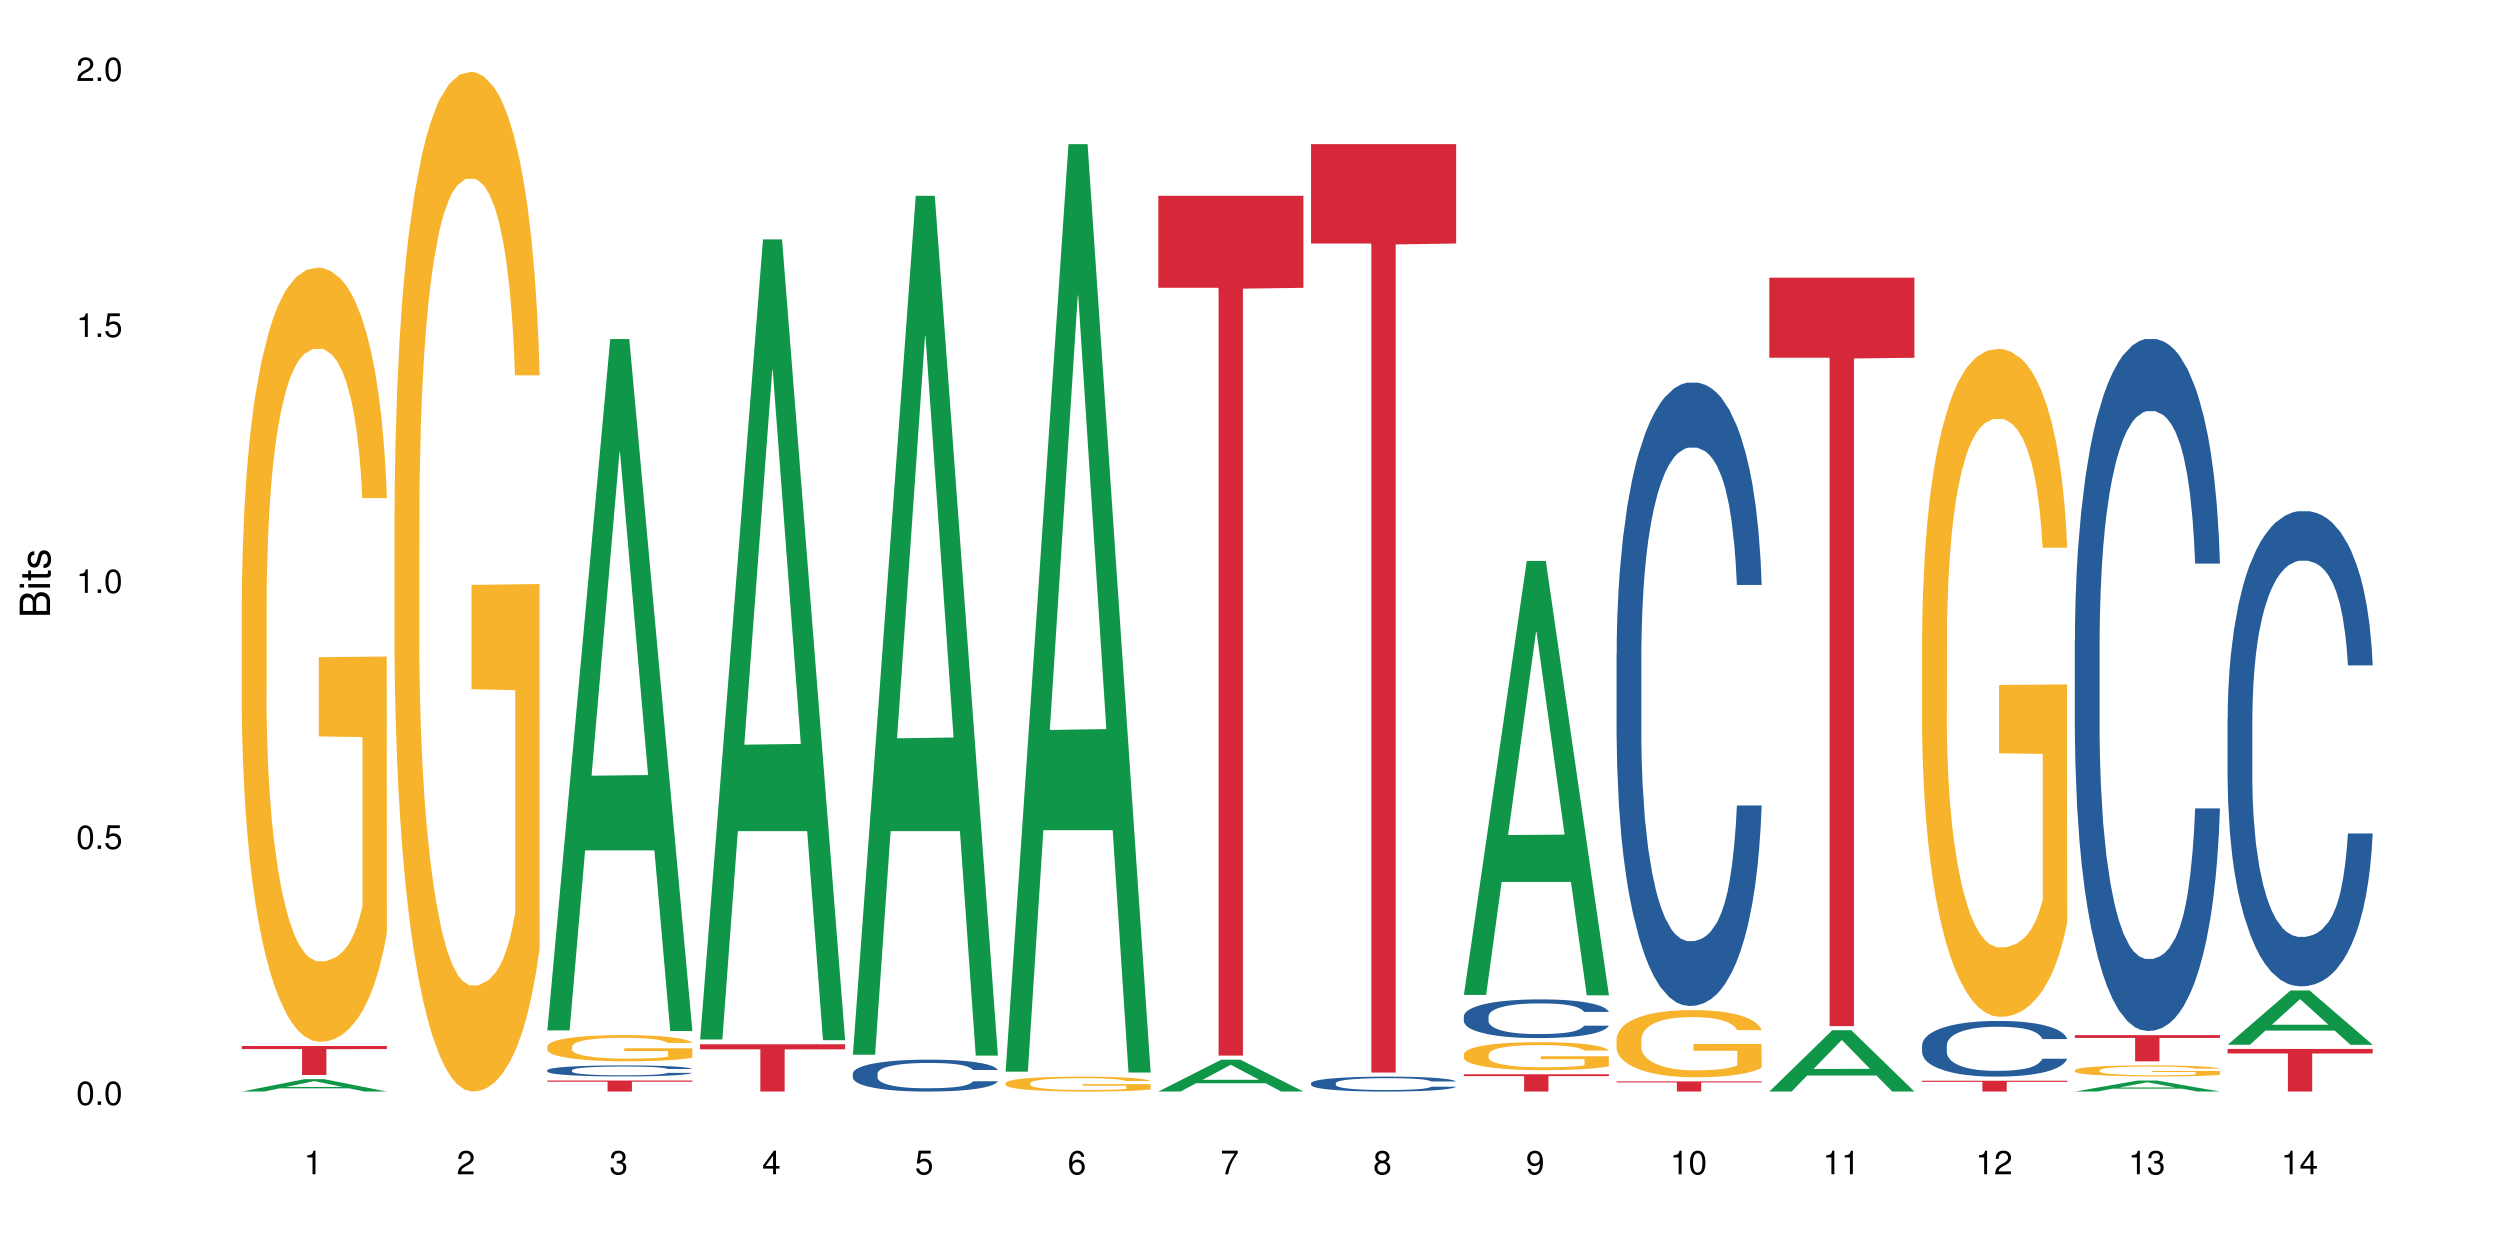 <?xml version="1.0" encoding="UTF-8"?>
<svg xmlns="http://www.w3.org/2000/svg" xmlns:xlink="http://www.w3.org/1999/xlink" width="720pt" height="360pt" viewBox="0 0 720 360" version="1.1">
<defs>
<g>
<symbol overflow="visible" id="glyph0-0">
<path style="stroke:none;" d=""/>
</symbol>
<symbol overflow="visible" id="glyph0-1">
<path style="stroke:none;" d="M 2.641 -6.797 C 2 -6.797 1.422 -6.531 1.078 -6.047 C 0.641 -5.453 0.406 -4.547 0.406 -3.297 C 0.406 -1 1.188 0.219 2.641 0.219 C 4.078 0.219 4.859 -1 4.859 -3.234 C 4.859 -4.562 4.656 -5.438 4.203 -6.047 C 3.844 -6.531 3.281 -6.797 2.641 -6.797 Z M 2.641 -6.047 C 3.547 -6.047 4 -5.125 4 -3.312 C 4 -1.375 3.562 -0.484 2.625 -0.484 C 1.734 -0.484 1.281 -1.422 1.281 -3.281 C 1.281 -5.141 1.734 -6.047 2.641 -6.047 Z M 2.641 -6.047 "/>
</symbol>
<symbol overflow="visible" id="glyph0-2">
<path style="stroke:none;" d="M 1.828 -1 L 0.828 -1 L 0.828 0 L 1.828 0 Z M 1.828 -1 "/>
</symbol>
<symbol overflow="visible" id="glyph0-3">
<path style="stroke:none;" d="M 4.562 -6.797 L 1.062 -6.797 L 0.547 -3.094 L 1.328 -3.094 C 1.719 -3.562 2.047 -3.734 2.578 -3.734 C 3.484 -3.734 4.062 -3.109 4.062 -2.094 C 4.062 -1.125 3.484 -0.531 2.578 -0.531 C 1.828 -0.531 1.375 -0.906 1.188 -1.672 L 0.328 -1.672 C 0.453 -1.109 0.547 -0.844 0.75 -0.594 C 1.125 -0.078 1.828 0.219 2.594 0.219 C 3.969 0.219 4.922 -0.781 4.922 -2.219 C 4.922 -3.562 4.031 -4.484 2.719 -4.484 C 2.25 -4.484 1.859 -4.359 1.469 -4.062 L 1.734 -5.969 L 4.562 -5.969 Z M 4.562 -6.797 "/>
</symbol>
<symbol overflow="visible" id="glyph0-4">
<path style="stroke:none;" d="M 2.484 -4.844 L 2.484 0 L 3.328 0 L 3.328 -6.797 L 2.766 -6.797 C 2.469 -5.75 2.281 -5.609 0.984 -5.453 L 0.984 -4.844 Z M 2.484 -4.844 "/>
</symbol>
<symbol overflow="visible" id="glyph0-5">
<path style="stroke:none;" d="M 4.859 -0.828 L 1.281 -0.828 C 1.359 -1.391 1.672 -1.75 2.5 -2.234 L 3.469 -2.75 C 4.406 -3.266 4.906 -3.969 4.906 -4.812 C 4.906 -5.375 4.672 -5.906 4.266 -6.266 C 3.859 -6.625 3.375 -6.797 2.719 -6.797 C 1.859 -6.797 1.219 -6.5 0.844 -5.922 C 0.609 -5.562 0.5 -5.125 0.484 -4.438 L 1.328 -4.438 C 1.359 -4.906 1.406 -5.188 1.531 -5.406 C 1.75 -5.812 2.188 -6.062 2.703 -6.062 C 3.469 -6.062 4.031 -5.516 4.031 -4.781 C 4.031 -4.25 3.719 -3.797 3.125 -3.438 L 2.234 -2.938 C 0.812 -2.141 0.406 -1.5 0.328 0 L 4.859 0 Z M 4.859 -0.828 "/>
</symbol>
<symbol overflow="visible" id="glyph0-6">
<path style="stroke:none;" d="M 2.125 -3.125 L 2.578 -3.125 C 3.516 -3.125 3.984 -2.703 3.984 -1.891 C 3.984 -1.031 3.469 -0.531 2.578 -0.531 C 1.656 -0.531 1.203 -0.984 1.156 -1.969 L 0.312 -1.969 C 0.344 -1.422 0.438 -1.078 0.609 -0.766 C 0.953 -0.109 1.625 0.219 2.547 0.219 C 3.953 0.219 4.859 -0.609 4.859 -1.906 C 4.859 -2.766 4.516 -3.25 3.703 -3.516 C 4.344 -3.766 4.656 -4.25 4.656 -4.938 C 4.656 -6.109 3.875 -6.797 2.578 -6.797 C 1.203 -6.797 0.484 -6.047 0.453 -4.609 L 1.297 -4.609 C 1.312 -5.016 1.344 -5.25 1.453 -5.453 C 1.641 -5.828 2.062 -6.062 2.594 -6.062 C 3.344 -6.062 3.797 -5.625 3.797 -4.906 C 3.797 -4.422 3.609 -4.141 3.25 -3.984 C 3.016 -3.891 2.719 -3.844 2.125 -3.844 Z M 2.125 -3.125 "/>
</symbol>
<symbol overflow="visible" id="glyph0-7">
<path style="stroke:none;" d="M 3.141 -1.625 L 3.141 0 L 3.984 0 L 3.984 -1.625 L 4.984 -1.625 L 4.984 -2.391 L 3.984 -2.391 L 3.984 -6.797 L 3.359 -6.797 L 0.266 -2.516 L 0.266 -1.625 Z M 3.141 -2.391 L 1 -2.391 L 3.141 -5.359 Z M 3.141 -2.391 "/>
</symbol>
<symbol overflow="visible" id="glyph0-8">
<path style="stroke:none;" d="M 4.781 -5.031 C 4.609 -6.141 3.891 -6.797 2.844 -6.797 C 2.094 -6.797 1.422 -6.438 1.031 -5.828 C 0.609 -5.172 0.406 -4.344 0.406 -3.094 C 0.406 -1.953 0.578 -1.234 0.984 -0.625 C 1.359 -0.078 1.953 0.219 2.703 0.219 C 3.984 0.219 4.922 -0.734 4.922 -2.078 C 4.922 -3.344 4.062 -4.234 2.844 -4.234 C 2.172 -4.234 1.641 -3.969 1.281 -3.469 C 1.281 -5.125 1.828 -6.047 2.797 -6.047 C 3.391 -6.047 3.797 -5.672 3.938 -5.031 Z M 2.734 -3.484 C 3.547 -3.484 4.062 -2.922 4.062 -2 C 4.062 -1.156 3.484 -0.531 2.703 -0.531 C 1.922 -0.531 1.328 -1.188 1.328 -2.047 C 1.328 -2.891 1.906 -3.484 2.734 -3.484 Z M 2.734 -3.484 "/>
</symbol>
<symbol overflow="visible" id="glyph0-9">
<path style="stroke:none;" d="M 4.984 -6.797 L 0.438 -6.797 L 0.438 -5.969 L 4.109 -5.969 C 2.5 -3.656 1.828 -2.234 1.328 0 L 2.219 0 C 2.594 -2.172 3.453 -4.047 4.984 -6.094 Z M 4.984 -6.797 "/>
</symbol>
<symbol overflow="visible" id="glyph0-10">
<path style="stroke:none;" d="M 3.75 -3.578 C 4.453 -4 4.688 -4.344 4.688 -4.984 C 4.688 -6.047 3.844 -6.797 2.641 -6.797 C 1.438 -6.797 0.594 -6.047 0.594 -4.984 C 0.594 -4.359 0.828 -4.016 1.516 -3.578 C 0.734 -3.203 0.359 -2.641 0.359 -1.891 C 0.359 -0.641 1.297 0.219 2.641 0.219 C 3.984 0.219 4.922 -0.641 4.922 -1.875 C 4.922 -2.641 4.531 -3.203 3.75 -3.578 Z M 2.641 -6.047 C 3.359 -6.047 3.812 -5.625 3.812 -4.969 C 3.812 -4.344 3.344 -3.922 2.641 -3.922 C 1.922 -3.922 1.453 -4.344 1.453 -4.984 C 1.453 -5.625 1.922 -6.047 2.641 -6.047 Z M 2.641 -3.203 C 3.484 -3.203 4.062 -2.672 4.062 -1.875 C 4.062 -1.062 3.484 -0.531 2.625 -0.531 C 1.797 -0.531 1.219 -1.078 1.219 -1.875 C 1.219 -2.672 1.797 -3.203 2.641 -3.203 Z M 2.641 -3.203 "/>
</symbol>
<symbol overflow="visible" id="glyph0-11">
<path style="stroke:none;" d="M 0.516 -1.547 C 0.672 -0.438 1.406 0.219 2.438 0.219 C 3.188 0.219 3.859 -0.141 4.266 -0.75 C 4.688 -1.406 4.891 -2.25 4.891 -3.484 C 4.891 -4.625 4.703 -5.359 4.312 -5.953 C 3.938 -6.5 3.344 -6.797 2.594 -6.797 C 1.297 -6.797 0.359 -5.844 0.359 -4.516 C 0.359 -3.25 1.234 -2.344 2.453 -2.344 C 3.094 -2.344 3.562 -2.578 4.016 -3.109 C 4 -1.453 3.469 -0.531 2.5 -0.531 C 1.906 -0.531 1.484 -0.906 1.359 -1.547 Z M 2.578 -6.062 C 3.375 -6.062 3.969 -5.406 3.969 -4.531 C 3.969 -3.688 3.375 -3.094 2.547 -3.094 C 1.734 -3.094 1.234 -3.672 1.234 -4.578 C 1.234 -5.438 1.797 -6.062 2.578 -6.062 Z M 2.578 -6.062 "/>
</symbol>
<symbol overflow="visible" id="glyph1-0">
<path style="stroke:none;" d=""/>
</symbol>
<symbol overflow="visible" id="glyph1-1">
<path style="stroke:none;" d="M 0 -0.953 L 0 -4.891 C 0 -5.719 -0.234 -6.344 -0.734 -6.797 C -1.188 -7.234 -1.812 -7.469 -2.5 -7.469 C -3.547 -7.469 -4.188 -7 -4.625 -5.875 C -4.984 -6.672 -5.641 -7.094 -6.531 -7.094 C -7.156 -7.094 -7.734 -6.859 -8.141 -6.391 C -8.562 -5.938 -8.75 -5.344 -8.75 -4.5 L -8.75 -0.953 Z M -4.984 -2.062 L -7.766 -2.062 L -7.766 -4.219 C -7.766 -4.844 -7.688 -5.203 -7.453 -5.5 C -7.219 -5.812 -6.859 -5.969 -6.375 -5.969 C -5.906 -5.969 -5.531 -5.812 -5.297 -5.5 C -5.062 -5.203 -4.984 -4.844 -4.984 -4.219 Z M -0.984 -2.062 L -4 -2.062 L -4 -4.781 C -4 -5.328 -3.859 -5.688 -3.578 -5.953 C -3.297 -6.219 -2.922 -6.359 -2.484 -6.359 C -2.062 -6.359 -1.688 -6.219 -1.406 -5.953 C -1.109 -5.688 -0.984 -5.328 -0.984 -4.781 Z M -0.984 -2.062 "/>
</symbol>
<symbol overflow="visible" id="glyph1-2">
<path style="stroke:none;" d="M -6.281 -1.797 L -6.281 -0.797 L 0 -0.797 L 0 -1.797 Z M -8.75 -1.797 L -8.75 -0.797 L -7.484 -0.797 L -7.484 -1.797 Z M -8.75 -1.797 "/>
</symbol>
<symbol overflow="visible" id="glyph1-3">
<path style="stroke:none;" d="M -6.281 -3.047 L -6.281 -2.016 L -8.016 -2.016 L -8.016 -1.016 L -6.281 -1.016 L -6.281 -0.172 L -5.469 -0.172 L -5.469 -1.016 L -0.719 -1.016 C -0.078 -1.016 0.281 -1.453 0.281 -2.234 C 0.281 -2.469 0.25 -2.719 0.188 -3.047 L -0.641 -3.047 C -0.609 -2.922 -0.594 -2.766 -0.594 -2.562 C -0.594 -2.141 -0.719 -2.016 -1.156 -2.016 L -5.469 -2.016 L -5.469 -3.047 Z M -6.281 -3.047 "/>
</symbol>
<symbol overflow="visible" id="glyph1-4">
<path style="stroke:none;" d="M -4.531 -5.25 C -5.766 -5.25 -6.469 -4.422 -6.469 -2.969 C -6.469 -1.516 -5.719 -0.562 -4.547 -0.562 C -3.562 -0.562 -3.094 -1.062 -2.734 -2.562 L -2.516 -3.484 C -2.344 -4.188 -2.094 -4.469 -1.625 -4.469 C -1.047 -4.469 -0.641 -3.875 -0.641 -3 C -0.641 -2.453 -0.797 -2 -1.062 -1.75 C -1.25 -1.594 -1.422 -1.531 -1.875 -1.469 L -1.875 -0.406 C -0.422 -0.453 0.281 -1.266 0.281 -2.922 C 0.281 -4.5 -0.5 -5.516 -1.719 -5.516 C -2.656 -5.516 -3.172 -4.984 -3.469 -3.734 L -3.703 -2.766 C -3.891 -1.953 -4.156 -1.609 -4.594 -1.609 C -5.172 -1.609 -5.547 -2.125 -5.547 -2.938 C -5.547 -3.75 -5.203 -4.172 -4.531 -4.203 Z M -4.531 -5.25 "/>
</symbol>
</g>
</defs>
<g id="surface33425">
<rect x="0" y="0" width="720" height="360" style="fill:rgb(100%,100%,100%);fill-opacity:1;stroke:none;"/>
<path style=" stroke:none;fill-rule:nonzero;fill:rgb(6.275%,58.824%,28.235%);fill-opacity:1;" d="M 69.629 314.367 L 69.676 314.363 L 87.758 310.781 L 93.25 310.781 L 111.422 314.371 L 105.039 314.371 L 100.484 313.434 L 80.523 313.434 L 76.059 314.367 L 69.629 314.367 L 82.445 313.047 L 98.652 313.043 L 90.57 311.367 L 90.48 311.363 L 90.391 311.375 L 82.398 313.043 L 82.445 313.047 Z M 69.629 314.367 "/>
<path style=" stroke:none;fill-rule:nonzero;fill:rgb(96.863%,70.196%,16.863%);fill-opacity:1;" d="M 69.629 172.578 L 69.68 172.375 L 69.68 168.301 L 69.883 159.137 L 70.395 146.512 L 71.055 136.125 L 71.77 127.98 L 72.23 123.703 L 72.992 117.594 L 73.656 113.113 L 75.336 103.949 L 77.477 95.395 L 78.652 91.73 L 79.977 88.266 L 81.863 84.398 L 82.727 82.973 L 85.379 79.715 L 88.387 77.676 L 91.699 77.066 L 93.227 77.27 L 95.316 78.086 L 98.172 80.324 L 99.801 82.359 L 101.078 84.398 L 102.402 87.047 L 104.031 91.117 L 105.562 96.004 L 106.785 100.895 L 108.008 107.004 L 109.027 113.52 L 109.895 120.648 L 110.66 129.199 L 111.117 136.328 L 111.422 143.457 L 104.34 143.457 L 103.93 136.328 L 103.473 130.828 L 102.707 124.109 L 101.941 119.223 L 101.18 115.352 L 99.75 110.059 L 98.527 106.801 L 97 103.949 L 95.52 102.113 L 93.84 100.895 L 92.82 100.484 L 90.117 100.484 L 87.672 101.91 L 86.246 103.539 L 85.227 105.172 L 83.797 108.227 L 82.934 110.668 L 82.422 112.297 L 80.895 118.609 L 79.875 124.312 L 79.312 128.184 L 78.602 134.293 L 78.09 139.789 L 77.531 147.938 L 77.223 154.047 L 76.816 167.895 L 76.766 204.551 L 76.918 212.289 L 77.223 220.641 L 77.633 227.969 L 78.242 235.707 L 78.855 241.613 L 79.926 249.559 L 80.844 254.852 L 81.555 258.312 L 82.934 263.812 L 83.492 265.645 L 84.816 269.312 L 86.195 272.16 L 87.875 274.605 L 89.148 275.828 L 91.188 276.844 L 93.789 276.844 L 96.848 275.625 L 98.781 273.996 L 100.109 272.367 L 100.977 270.941 L 102.047 268.699 L 102.809 266.664 L 103.523 264.422 L 104.391 260.961 L 104.391 212.289 L 91.801 212.086 L 91.801 189.277 L 111.371 189.074 L 111.422 268.699 L 110.352 274.199 L 109.027 279.492 L 107.754 283.566 L 106.43 287.027 L 104.543 290.898 L 103.012 293.34 L 100.668 296.191 L 98.527 298.023 L 96.285 299.246 L 94.297 299.859 L 91.953 300.062 L 89.863 299.656 L 87.621 298.434 L 85.836 296.805 L 84.207 294.766 L 82.574 292.121 L 80.535 287.844 L 79.211 284.379 L 77.836 280.105 L 76.461 275.012 L 75.234 269.516 L 74.422 265.238 L 73.605 260.352 L 72.738 254.242 L 71.922 247.316 L 71.312 241.004 L 70.75 233.875 L 70.344 227.156 L 69.934 217.992 L 69.73 210.66 L 69.629 204.348 Z M 69.629 172.578 "/>
<path style=" stroke:none;fill-rule:nonzero;fill:rgb(83.922%,15.686%,22.353%);fill-opacity:1;" d="M 69.629 301.242 L 111.422 301.242 L 111.422 302.137 L 94.004 302.145 L 94.004 309.602 L 86.996 309.602 L 86.996 302.152 L 86.895 302.137 L 69.629 302.137 Z M 69.629 301.242 "/>
<path style=" stroke:none;fill-rule:nonzero;fill:rgb(96.863%,70.196%,16.863%);fill-opacity:1;" d="M 113.621 146.461 L 113.672 146.191 L 113.672 140.828 L 113.879 128.758 L 114.387 112.129 L 115.051 98.449 L 115.762 87.719 L 116.223 82.086 L 116.988 74.039 L 117.648 68.141 L 119.332 56.07 L 121.473 44.805 L 122.645 39.977 L 123.969 35.414 L 125.855 30.32 L 126.723 28.441 L 129.371 24.148 L 132.379 21.469 L 135.691 20.664 L 137.223 20.93 L 139.312 22.004 L 142.164 24.953 L 143.797 27.637 L 145.07 30.32 L 146.395 33.805 L 148.027 39.172 L 149.555 45.609 L 150.777 52.047 L 152 60.094 L 153.02 68.676 L 153.887 78.062 L 154.652 89.328 L 155.109 98.715 L 155.418 108.105 L 148.332 108.105 L 147.926 98.715 L 147.465 91.477 L 146.699 82.625 L 145.938 76.188 L 145.172 71.09 L 143.746 64.117 L 142.523 59.824 L 140.992 56.07 L 139.516 53.656 L 137.832 52.047 L 136.812 51.508 L 134.113 51.508 L 131.664 53.387 L 130.238 55.531 L 129.219 57.68 L 127.793 61.703 L 126.926 64.922 L 126.414 67.066 L 124.887 75.383 L 123.867 82.891 L 123.305 87.988 L 122.594 96.035 L 122.082 103.277 L 121.523 114.004 L 121.219 122.051 L 120.809 140.293 L 120.758 188.574 L 120.91 198.766 L 121.219 209.762 L 121.625 219.418 L 122.234 229.609 L 122.848 237.391 L 123.918 247.852 L 124.836 254.824 L 125.551 259.383 L 126.926 266.625 L 127.484 269.039 L 128.812 273.867 L 130.188 277.625 L 131.871 280.844 L 133.145 282.453 L 135.184 283.793 L 137.781 283.793 L 140.84 282.184 L 142.777 280.039 L 144.102 277.891 L 144.969 276.016 L 146.039 273.062 L 146.805 270.383 L 147.516 267.43 L 148.383 262.871 L 148.383 198.766 L 135.793 198.496 L 135.793 168.457 L 155.367 168.188 L 155.418 273.062 L 154.348 280.305 L 153.02 287.281 L 151.746 292.645 L 150.422 297.203 L 148.535 302.301 L 147.008 305.52 L 144.664 309.273 L 142.523 311.688 L 140.277 313.297 L 138.293 314.102 L 135.945 314.371 L 133.855 313.836 L 131.613 312.227 L 129.832 310.078 L 128.199 307.398 L 126.57 303.91 L 124.531 298.277 L 123.203 293.719 L 121.828 288.086 L 120.453 281.379 L 119.23 274.137 L 118.414 268.504 L 117.598 262.066 L 116.73 254.02 L 115.918 244.898 L 115.305 236.586 L 114.742 227.195 L 114.336 218.344 L 113.93 206.277 L 113.727 196.621 L 113.621 188.305 Z M 113.621 146.461 "/>
<path style=" stroke:none;fill-rule:nonzero;fill:rgb(6.275%,58.824%,28.235%);fill-opacity:1;" d="M 157.617 296.75 L 157.66 296.566 L 175.746 97.656 L 181.238 97.656 L 199.41 296.938 L 193.023 296.938 L 188.469 244.918 L 168.512 244.918 L 164.047 296.75 L 157.617 296.75 L 170.43 223.402 L 186.641 223.215 L 178.559 130.215 L 178.469 130.027 L 178.379 130.59 L 170.387 223.215 L 170.43 223.402 Z M 157.617 296.75 "/>
<path style=" stroke:none;fill-rule:nonzero;fill:rgb(14.51%,36.078%,60%);fill-opacity:1;" d="M 157.617 308.219 L 157.668 308.215 L 157.668 308.145 L 157.82 308.035 L 158.176 307.895 L 158.535 307.801 L 159.449 307.629 L 160.727 307.461 L 162.051 307.336 L 163.02 307.258 L 163.887 307.199 L 165.871 307.094 L 167.148 307.039 L 168.523 306.988 L 170.207 306.938 L 171.43 306.91 L 174.18 306.863 L 176.219 306.844 L 177.801 306.836 L 181.215 306.836 L 183.254 306.848 L 184.73 306.859 L 186.363 306.883 L 187.738 306.91 L 190.133 306.973 L 192.273 307.055 L 193.242 307.102 L 194.773 307.191 L 195.945 307.277 L 196.758 307.355 L 197.676 307.461 L 198.492 307.594 L 199.105 307.742 L 199.41 307.867 L 192.273 307.867 L 191.918 307.75 L 191.512 307.66 L 190.746 307.539 L 189.98 307.457 L 188.91 307.371 L 187.941 307.316 L 186.617 307.262 L 185.445 307.227 L 184.223 307.199 L 183.051 307.184 L 180.805 307.164 L 178.207 307.164 L 177.238 307.172 L 175.25 307.195 L 174.18 307.215 L 172.652 307.254 L 171.582 307.293 L 170.309 307.352 L 169.441 307.402 L 168.371 307.477 L 167.605 307.543 L 166.738 307.641 L 166.23 307.711 L 165.77 307.793 L 165.363 307.891 L 165.059 307.992 L 164.855 308.098 L 164.75 308.203 L 164.75 308.652 L 164.855 308.758 L 165.109 308.879 L 165.77 309.059 L 166.738 309.211 L 167.859 309.332 L 168.93 309.422 L 169.543 309.461 L 170.359 309.508 L 171.633 309.566 L 173.469 309.625 L 174.539 309.648 L 176.168 309.672 L 177.852 309.68 L 180.094 309.68 L 182.082 309.672 L 183.406 309.656 L 184.781 309.633 L 186.668 309.582 L 187.84 309.535 L 188.859 309.48 L 189.625 309.426 L 190.133 309.379 L 190.898 309.289 L 191.512 309.191 L 191.969 309.09 L 192.273 308.988 L 199.41 308.988 L 199.105 309.105 L 198.645 309.219 L 198.188 309.305 L 197.473 309.406 L 196.656 309.496 L 195.484 309.598 L 194.516 309.664 L 193.242 309.738 L 192.07 309.793 L 190.797 309.84 L 188.91 309.898 L 187.688 309.93 L 186.363 309.953 L 184.781 309.977 L 182.793 310 L 180.652 310.012 L 178.664 310.012 L 176.523 310.008 L 174.945 309.996 L 172.855 309.969 L 170.258 309.918 L 168.371 309.863 L 166.891 309.805 L 165.617 309.75 L 164.191 309.672 L 162.355 309.543 L 161.234 309.441 L 160.469 309.363 L 159.605 309.25 L 158.992 309.148 L 158.277 308.984 L 157.77 308.777 L 157.617 308.617 Z M 157.617 308.219 "/>
<path style=" stroke:none;fill-rule:nonzero;fill:rgb(96.863%,70.196%,16.863%);fill-opacity:1;" d="M 157.617 301.348 L 157.668 301.34 L 157.668 301.203 L 157.871 300.891 L 158.379 300.465 L 159.043 300.113 L 159.758 299.84 L 160.215 299.695 L 160.98 299.488 L 161.641 299.336 L 163.324 299.027 L 165.465 298.738 L 166.637 298.613 L 167.961 298.496 L 169.848 298.367 L 170.715 298.316 L 173.363 298.207 L 176.371 298.141 L 179.684 298.117 L 181.215 298.125 L 183.305 298.152 L 186.156 298.23 L 187.789 298.297 L 189.062 298.367 L 190.387 298.457 L 192.02 298.594 L 193.547 298.758 L 194.773 298.926 L 195.996 299.129 L 197.016 299.352 L 197.879 299.59 L 198.645 299.879 L 199.105 300.121 L 199.41 300.363 L 192.324 300.363 L 191.918 300.121 L 191.457 299.934 L 190.695 299.707 L 189.93 299.543 L 189.164 299.414 L 187.738 299.234 L 186.516 299.125 L 184.984 299.027 L 183.508 298.965 L 181.824 298.926 L 180.805 298.91 L 178.105 298.91 L 175.66 298.957 L 174.23 299.012 L 173.211 299.07 L 171.785 299.172 L 170.918 299.254 L 170.41 299.309 L 168.879 299.523 L 167.859 299.715 L 167.301 299.848 L 166.586 300.051 L 166.078 300.238 L 165.516 300.512 L 165.211 300.719 L 164.801 301.188 L 164.75 302.426 L 164.906 302.688 L 165.211 302.969 L 165.617 303.219 L 166.23 303.48 L 166.84 303.68 L 167.91 303.949 L 168.828 304.125 L 169.543 304.242 L 170.918 304.43 L 171.48 304.492 L 172.805 304.617 L 174.18 304.711 L 175.863 304.793 L 177.137 304.836 L 179.176 304.871 L 181.773 304.871 L 184.832 304.828 L 186.77 304.773 L 188.094 304.719 L 188.961 304.672 L 190.031 304.594 L 190.797 304.527 L 191.512 304.449 L 192.375 304.332 L 192.375 302.688 L 179.789 302.68 L 179.789 301.91 L 199.359 301.902 L 199.41 304.594 L 198.34 304.781 L 197.016 304.961 L 195.738 305.098 L 194.414 305.215 L 192.527 305.344 L 191 305.426 L 188.656 305.523 L 186.516 305.586 L 184.273 305.629 L 182.285 305.648 L 179.941 305.656 L 177.852 305.641 L 175.609 305.602 L 173.824 305.543 L 172.191 305.477 L 170.562 305.387 L 168.523 305.242 L 167.199 305.125 L 165.82 304.98 L 164.445 304.809 L 163.223 304.621 L 162.406 304.477 L 161.59 304.312 L 160.727 304.105 L 159.91 303.871 L 159.297 303.66 L 158.738 303.418 L 158.328 303.191 L 157.922 302.883 L 157.719 302.633 L 157.617 302.422 Z M 157.617 301.348 "/>
<path style=" stroke:none;fill-rule:nonzero;fill:rgb(83.922%,15.686%,22.353%);fill-opacity:1;" d="M 157.617 311.191 L 199.41 311.191 L 199.41 311.531 L 181.992 311.535 L 181.992 314.371 L 174.984 314.371 L 174.984 311.539 L 174.883 311.531 L 157.617 311.531 Z M 157.617 311.191 "/>
<path style=" stroke:none;fill-rule:nonzero;fill:rgb(6.275%,58.824%,28.235%);fill-opacity:1;" d="M 201.609 299.359 L 201.652 299.141 L 219.738 68.941 L 225.23 68.941 L 243.402 299.574 L 237.02 299.574 L 232.465 239.371 L 212.504 239.371 L 208.039 299.359 L 201.609 299.359 L 214.426 214.469 L 230.633 214.25 L 222.551 106.625 L 222.461 106.406 L 222.371 107.055 L 214.379 214.25 L 214.426 214.469 Z M 201.609 299.359 "/>
<path style=" stroke:none;fill-rule:nonzero;fill:rgb(83.922%,15.686%,22.353%);fill-opacity:1;" d="M 201.609 300.754 L 243.402 300.754 L 243.402 302.211 L 225.984 302.223 L 225.984 314.371 L 218.977 314.371 L 218.977 302.238 L 218.875 302.211 L 201.609 302.211 Z M 201.609 300.754 "/>
<path style=" stroke:none;fill-rule:nonzero;fill:rgb(6.275%,58.824%,28.235%);fill-opacity:1;" d="M 245.602 303.773 L 245.648 303.539 L 263.73 56.387 L 269.223 56.387 L 287.398 304.004 L 281.012 304.004 L 276.457 239.367 L 256.496 239.367 L 252.031 303.773 L 245.602 303.773 L 258.418 212.629 L 274.625 212.398 L 266.543 96.844 L 266.457 96.609 L 266.367 97.309 L 258.375 212.398 L 258.418 212.629 Z M 245.602 303.773 "/>
<path style=" stroke:none;fill-rule:nonzero;fill:rgb(14.51%,36.078%,60%);fill-opacity:1;" d="M 245.602 309.18 L 245.652 309.172 L 245.652 308.973 L 245.809 308.652 L 246.164 308.25 L 246.52 307.973 L 247.438 307.477 L 248.711 306.996 L 250.035 306.629 L 251.004 306.41 L 251.871 306.242 L 253.859 305.93 L 255.133 305.773 L 256.512 305.629 L 258.191 305.484 L 259.414 305.402 L 262.168 305.27 L 264.207 305.207 L 265.785 305.184 L 269.199 305.184 L 271.238 305.219 L 272.719 305.258 L 274.348 305.328 L 275.727 305.402 L 278.121 305.586 L 280.262 305.82 L 281.23 305.957 L 282.758 306.215 L 283.93 306.469 L 284.746 306.688 L 285.664 306.996 L 286.48 307.375 L 287.09 307.805 L 287.398 308.164 L 280.262 308.164 L 279.906 307.828 L 279.496 307.57 L 278.73 307.223 L 277.969 306.98 L 276.898 306.738 L 275.93 306.578 L 274.605 306.418 L 273.43 306.316 L 272.207 306.242 L 271.035 306.191 L 268.793 306.141 L 266.195 306.141 L 265.227 306.156 L 263.238 306.227 L 262.168 306.285 L 260.637 306.402 L 259.566 306.512 L 258.293 306.68 L 257.426 306.82 L 256.355 307.039 L 255.594 307.234 L 254.727 307.512 L 254.215 307.719 L 253.758 307.953 L 253.352 308.23 L 253.043 308.527 L 252.84 308.836 L 252.738 309.141 L 252.738 310.441 L 252.84 310.742 L 253.094 311.094 L 253.758 311.609 L 254.727 312.055 L 255.848 312.406 L 256.918 312.656 L 257.531 312.773 L 258.344 312.91 L 259.617 313.078 L 261.453 313.246 L 262.523 313.312 L 264.156 313.379 L 265.836 313.414 L 268.078 313.414 L 270.066 313.379 L 271.395 313.336 L 272.77 313.27 L 274.656 313.129 L 275.828 312.992 L 276.848 312.832 L 277.609 312.676 L 278.121 312.539 L 278.887 312.281 L 279.496 311.992 L 279.957 311.699 L 280.262 311.414 L 287.398 311.414 L 287.09 311.75 L 286.633 312.078 L 286.172 312.32 L 285.461 312.617 L 284.645 312.875 L 283.473 313.168 L 282.504 313.363 L 281.23 313.574 L 280.059 313.734 L 278.781 313.875 L 276.898 314.043 L 275.676 314.129 L 274.348 314.203 L 272.77 314.27 L 270.781 314.328 L 268.641 314.363 L 266.652 314.371 L 264.512 314.355 L 262.934 314.32 L 260.844 314.246 L 258.242 314.094 L 256.355 313.934 L 254.879 313.773 L 253.605 313.605 L 252.18 313.379 L 250.344 313.012 L 249.223 312.727 L 248.457 312.488 L 247.59 312.16 L 246.98 311.867 L 246.266 311.398 L 245.754 310.801 L 245.602 310.34 Z M 245.602 309.18 "/>
<path style=" stroke:none;fill-rule:nonzero;fill:rgb(6.275%,58.824%,28.235%);fill-opacity:1;" d="M 289.598 308.641 L 289.641 308.387 L 307.727 41.516 L 313.219 41.516 L 331.391 308.891 L 325.004 308.891 L 320.449 239.098 L 300.492 239.098 L 296.027 308.641 L 289.598 308.641 L 302.41 210.227 L 318.621 209.977 L 310.539 85.199 L 310.449 84.949 L 310.359 85.703 L 302.367 209.977 L 302.41 210.227 Z M 289.598 308.641 "/>
<path style=" stroke:none;fill-rule:nonzero;fill:rgb(96.863%,70.196%,16.863%);fill-opacity:1;" d="M 289.598 311.91 L 289.648 311.906 L 289.648 311.828 L 289.852 311.652 L 290.359 311.41 L 291.023 311.207 L 291.738 311.051 L 292.195 310.969 L 292.961 310.852 L 293.621 310.766 L 295.305 310.59 L 297.445 310.422 L 298.617 310.352 L 299.941 310.285 L 301.828 310.211 L 302.695 310.184 L 305.344 310.121 L 308.352 310.082 L 311.664 310.07 L 313.195 310.074 L 315.285 310.09 L 318.137 310.133 L 319.77 310.172 L 321.043 310.211 L 322.367 310.262 L 324 310.34 L 325.527 310.434 L 326.75 310.527 L 327.977 310.648 L 328.996 310.773 L 329.859 310.91 L 330.625 311.074 L 331.086 311.211 L 331.391 311.352 L 324.305 311.352 L 323.898 311.211 L 323.438 311.105 L 322.676 310.977 L 321.91 310.883 L 321.145 310.809 L 319.719 310.707 L 318.496 310.645 L 316.965 310.59 L 315.488 310.551 L 313.805 310.527 L 312.785 310.52 L 310.086 310.52 L 307.641 310.547 L 306.211 310.582 L 305.191 310.613 L 303.766 310.672 L 302.898 310.719 L 302.391 310.75 L 300.859 310.871 L 299.84 310.98 L 299.281 311.055 L 298.566 311.172 L 298.059 311.281 L 297.496 311.438 L 297.191 311.555 L 296.781 311.82 L 296.73 312.527 L 296.883 312.676 L 297.191 312.84 L 297.598 312.98 L 298.211 313.129 L 298.82 313.242 L 299.891 313.398 L 300.809 313.5 L 301.523 313.566 L 302.898 313.672 L 303.461 313.707 L 304.785 313.777 L 306.16 313.832 L 307.844 313.879 L 309.117 313.902 L 311.156 313.922 L 313.754 313.922 L 316.812 313.898 L 318.75 313.867 L 320.074 313.836 L 320.941 313.809 L 322.012 313.766 L 322.777 313.727 L 323.488 313.684 L 324.355 313.617 L 324.355 312.676 L 311.766 312.672 L 311.766 312.234 L 331.34 312.23 L 331.391 313.766 L 330.32 313.871 L 328.996 313.973 L 327.719 314.051 L 326.395 314.121 L 324.508 314.195 L 322.98 314.242 L 320.637 314.297 L 318.496 314.332 L 316.254 314.355 L 314.266 314.367 L 311.922 314.371 L 309.832 314.363 L 307.59 314.34 L 305.805 314.309 L 304.172 314.27 L 302.543 314.219 L 300.504 314.137 L 299.18 314.066 L 297.801 313.984 L 296.426 313.887 L 295.203 313.781 L 294.387 313.699 L 293.57 313.605 L 292.707 313.488 L 291.891 313.352 L 291.277 313.23 L 290.719 313.094 L 290.309 312.965 L 289.902 312.789 L 289.699 312.645 L 289.598 312.523 Z M 289.598 311.91 "/>
<path style=" stroke:none;fill-rule:nonzero;fill:rgb(6.275%,58.824%,28.235%);fill-opacity:1;" d="M 333.59 314.363 L 333.633 314.352 L 351.719 305.184 L 357.211 305.184 L 375.383 314.371 L 369 314.371 L 364.445 311.973 L 344.484 311.973 L 340.02 314.363 L 333.59 314.363 L 346.406 310.98 L 362.613 310.973 L 354.531 306.684 L 354.441 306.676 L 354.352 306.703 L 346.359 310.973 L 346.406 310.98 Z M 333.59 314.363 "/>
<path style=" stroke:none;fill-rule:nonzero;fill:rgb(83.922%,15.686%,22.353%);fill-opacity:1;" d="M 333.59 56.387 L 375.383 56.387 L 375.383 82.895 L 357.965 83.125 L 357.965 304.004 L 350.957 304.004 L 350.957 83.359 L 350.855 82.895 L 333.59 82.895 Z M 333.59 56.387 "/>
<path style=" stroke:none;fill-rule:nonzero;fill:rgb(14.51%,36.078%,60%);fill-opacity:1;" d="M 377.582 311.941 L 377.633 311.938 L 377.633 311.844 L 377.785 311.691 L 378.145 311.504 L 378.5 311.375 L 379.418 311.145 L 380.691 310.918 L 382.016 310.746 L 382.984 310.645 L 383.852 310.566 L 385.84 310.418 L 387.113 310.344 L 388.488 310.277 L 390.172 310.211 L 391.395 310.172 L 394.148 310.109 L 396.188 310.082 L 397.766 310.07 L 401.18 310.07 L 403.219 310.086 L 404.699 310.105 L 406.328 310.137 L 407.703 310.172 L 410.102 310.258 L 412.242 310.367 L 413.211 310.43 L 414.738 310.555 L 415.91 310.672 L 416.727 310.773 L 417.645 310.918 L 418.461 311.094 L 419.07 311.297 L 419.375 311.465 L 412.242 311.465 L 411.883 311.309 L 411.477 311.188 L 410.711 311.023 L 409.949 310.91 L 408.879 310.797 L 407.91 310.723 L 406.582 310.648 L 405.41 310.602 L 404.188 310.566 L 403.016 310.543 L 400.773 310.52 L 398.176 310.52 L 397.207 310.527 L 395.219 310.559 L 394.148 310.586 L 392.617 310.641 L 391.547 310.691 L 390.273 310.77 L 389.406 310.836 L 388.336 310.938 L 387.574 311.027 L 386.707 311.16 L 386.195 311.258 L 385.738 311.367 L 385.332 311.496 L 385.023 311.633 L 384.82 311.781 L 384.719 311.922 L 384.719 312.531 L 384.82 312.672 L 385.074 312.836 L 385.738 313.078 L 386.707 313.285 L 387.828 313.449 L 388.898 313.57 L 389.508 313.625 L 390.324 313.688 L 391.598 313.766 L 393.434 313.844 L 394.504 313.875 L 396.137 313.906 L 397.816 313.922 L 400.059 313.922 L 402.047 313.906 L 403.371 313.887 L 404.75 313.855 L 406.633 313.789 L 407.809 313.727 L 408.828 313.652 L 409.59 313.578 L 410.102 313.512 L 410.863 313.391 L 411.477 313.258 L 411.934 313.121 L 412.242 312.988 L 419.375 312.988 L 419.07 313.145 L 418.613 313.297 L 418.152 313.41 L 417.441 313.551 L 416.625 313.672 L 415.453 313.809 L 414.484 313.898 L 413.211 313.996 L 412.039 314.07 L 410.762 314.141 L 408.879 314.219 L 407.652 314.258 L 406.328 314.293 L 404.75 314.324 L 402.762 314.352 L 400.621 314.367 L 398.633 314.371 L 396.492 314.363 L 394.914 314.348 L 392.824 314.312 L 390.223 314.242 L 388.336 314.168 L 386.859 314.09 L 385.586 314.012 L 384.156 313.906 L 382.324 313.734 L 381.203 313.602 L 380.438 313.488 L 379.57 313.336 L 378.961 313.199 L 378.246 312.98 L 377.734 312.699 L 377.582 312.484 Z M 377.582 311.941 "/>
<path style=" stroke:none;fill-rule:nonzero;fill:rgb(83.922%,15.686%,22.353%);fill-opacity:1;" d="M 377.582 41.516 L 419.375 41.516 L 419.375 70.137 L 401.957 70.391 L 401.957 308.891 L 394.949 308.891 L 394.949 70.641 L 394.848 70.137 L 377.582 70.137 Z M 377.582 41.516 "/>
<path style=" stroke:none;fill-rule:nonzero;fill:rgb(6.275%,58.824%,28.235%);fill-opacity:1;" d="M 421.578 286.535 L 421.621 286.418 L 439.703 161.555 L 445.195 161.555 L 463.371 286.652 L 456.984 286.652 L 452.43 253.996 L 432.473 253.996 L 428.008 286.535 L 421.578 286.535 L 434.391 240.488 L 450.602 240.371 L 442.52 181.992 L 442.43 181.875 L 442.34 182.227 L 434.348 240.371 L 434.391 240.488 Z M 421.578 286.535 "/>
<path style=" stroke:none;fill-rule:nonzero;fill:rgb(14.51%,36.078%,60%);fill-opacity:1;" d="M 421.578 292.68 L 421.629 292.668 L 421.629 292.422 L 421.781 292.035 L 422.137 291.547 L 422.492 291.211 L 423.41 290.609 L 424.684 290.031 L 426.012 289.582 L 426.98 289.316 L 427.844 289.113 L 429.832 288.738 L 431.105 288.543 L 432.484 288.371 L 434.164 288.199 L 435.391 288.098 L 438.141 287.934 L 440.18 287.863 L 441.758 287.832 L 445.176 287.832 L 447.215 287.871 L 448.691 287.922 L 450.324 288.004 L 451.699 288.098 L 454.094 288.32 L 456.234 288.605 L 457.203 288.77 L 458.73 289.082 L 459.906 289.391 L 460.719 289.652 L 461.637 290.031 L 462.453 290.488 L 463.062 291.008 L 463.371 291.445 L 456.234 291.445 L 455.879 291.039 L 455.469 290.723 L 454.707 290.305 L 453.941 290.012 L 452.871 289.715 L 451.902 289.52 L 450.578 289.328 L 449.406 289.207 L 448.184 289.113 L 447.008 289.055 L 444.766 288.992 L 442.168 288.992 L 441.199 289.012 L 439.211 289.094 L 438.141 289.164 L 436.613 289.309 L 435.543 289.441 L 434.266 289.645 L 433.402 289.816 L 432.332 290.082 L 431.566 290.316 L 430.699 290.652 L 430.191 290.906 L 429.73 291.191 L 429.324 291.527 L 429.02 291.883 L 428.812 292.262 L 428.711 292.629 L 428.711 294.207 L 428.812 294.57 L 429.07 295 L 429.73 295.621 L 430.699 296.16 L 431.82 296.59 L 432.891 296.895 L 433.504 297.035 L 434.32 297.199 L 435.594 297.402 L 437.426 297.605 L 438.496 297.688 L 440.129 297.77 L 441.812 297.809 L 444.055 297.809 L 446.043 297.77 L 447.367 297.719 L 448.742 297.637 L 450.629 297.465 L 451.801 297.301 L 452.82 297.109 L 453.586 296.914 L 454.094 296.75 L 454.859 296.438 L 455.469 296.09 L 455.93 295.734 L 456.234 295.387 L 463.371 295.387 L 463.062 295.793 L 462.605 296.191 L 462.148 296.488 L 461.434 296.844 L 460.617 297.16 L 459.445 297.516 L 458.477 297.75 L 457.203 298.004 L 456.031 298.195 L 454.758 298.371 L 452.871 298.574 L 451.648 298.676 L 450.324 298.766 L 448.742 298.848 L 446.754 298.922 L 444.613 298.961 L 442.625 298.973 L 440.484 298.949 L 438.906 298.91 L 436.816 298.82 L 434.215 298.637 L 432.332 298.441 L 430.852 298.25 L 429.578 298.043 L 428.152 297.77 L 426.316 297.32 L 425.195 296.977 L 424.43 296.691 L 423.562 296.293 L 422.953 295.938 L 422.238 295.367 L 421.73 294.645 L 421.578 294.082 Z M 421.578 292.68 "/>
<path style=" stroke:none;fill-rule:nonzero;fill:rgb(96.863%,70.196%,16.863%);fill-opacity:1;" d="M 421.578 303.602 L 421.629 303.594 L 421.629 303.449 L 421.832 303.117 L 422.34 302.66 L 423.004 302.285 L 423.719 301.992 L 424.176 301.836 L 424.941 301.617 L 425.602 301.453 L 427.285 301.121 L 429.426 300.812 L 430.598 300.68 L 431.922 300.555 L 433.809 300.414 L 434.676 300.363 L 437.324 300.246 L 440.332 300.172 L 443.645 300.152 L 445.176 300.156 L 447.266 300.188 L 450.117 300.27 L 451.75 300.344 L 453.023 300.414 L 454.348 300.512 L 455.98 300.66 L 457.508 300.836 L 458.73 301.012 L 459.957 301.234 L 460.977 301.469 L 461.84 301.727 L 462.605 302.035 L 463.062 302.293 L 463.371 302.551 L 456.285 302.551 L 455.879 302.293 L 455.418 302.094 L 454.656 301.852 L 453.891 301.676 L 453.125 301.535 L 451.699 301.344 L 450.477 301.227 L 448.945 301.121 L 447.469 301.055 L 445.785 301.012 L 444.766 300.996 L 442.066 300.996 L 439.617 301.047 L 438.191 301.109 L 437.172 301.168 L 435.746 301.277 L 434.879 301.363 L 434.371 301.426 L 432.84 301.652 L 431.82 301.859 L 431.262 302 L 430.547 302.219 L 430.035 302.418 L 429.477 302.711 L 429.172 302.934 L 428.762 303.434 L 428.711 304.758 L 428.863 305.039 L 429.172 305.34 L 429.578 305.605 L 430.191 305.887 L 430.801 306.098 L 431.871 306.387 L 432.789 306.578 L 433.504 306.703 L 434.879 306.902 L 435.441 306.969 L 436.766 307.098 L 438.141 307.203 L 439.824 307.289 L 441.098 307.336 L 443.137 307.371 L 445.734 307.371 L 448.793 307.328 L 450.73 307.27 L 452.055 307.211 L 452.922 307.16 L 453.992 307.078 L 454.758 307.004 L 455.469 306.922 L 456.336 306.797 L 456.336 305.039 L 443.746 305.031 L 443.746 304.207 L 463.32 304.199 L 463.371 307.078 L 462.301 307.277 L 460.977 307.469 L 459.699 307.613 L 458.375 307.738 L 456.488 307.879 L 454.961 307.969 L 452.617 308.07 L 450.477 308.137 L 448.234 308.18 L 446.246 308.203 L 443.898 308.211 L 441.812 308.195 L 439.566 308.152 L 437.785 308.094 L 436.152 308.02 L 434.523 307.922 L 432.484 307.77 L 431.16 307.645 L 429.781 307.488 L 428.406 307.305 L 427.184 307.105 L 426.367 306.953 L 425.551 306.777 L 424.684 306.555 L 423.871 306.305 L 423.258 306.078 L 422.699 305.82 L 422.289 305.574 L 421.883 305.246 L 421.68 304.98 L 421.578 304.75 Z M 421.578 303.602 "/>
<path style=" stroke:none;fill-rule:nonzero;fill:rgb(83.922%,15.686%,22.353%);fill-opacity:1;" d="M 421.578 309.391 L 463.371 309.391 L 463.371 309.922 L 445.953 309.93 L 445.953 314.371 L 438.945 314.371 L 438.945 309.934 L 438.844 309.922 L 421.578 309.922 Z M 421.578 309.391 "/>
<path style=" stroke:none;fill-rule:nonzero;fill:rgb(14.51%,36.078%,60%);fill-opacity:1;" d="M 465.57 188.32 L 465.621 188.156 L 465.621 184.219 L 465.773 177.984 L 466.129 170.109 L 466.488 164.691 L 467.406 155.012 L 468.68 145.66 L 470.004 138.438 L 470.973 134.172 L 471.84 130.891 L 473.828 124.82 L 475.102 121.703 L 476.477 118.91 L 478.16 116.121 L 479.383 114.48 L 482.133 111.855 L 484.172 110.707 L 485.754 110.215 L 489.168 110.215 L 491.207 110.871 L 492.684 111.691 L 494.316 113.004 L 495.691 114.48 L 498.086 118.09 L 500.227 122.688 L 501.195 125.312 L 502.727 130.398 L 503.898 135.32 L 504.715 139.586 L 505.629 145.66 L 506.445 153.043 L 507.059 161.41 L 507.363 168.469 L 500.227 168.469 L 499.871 161.902 L 499.465 156.816 L 498.699 150.09 L 497.934 145.332 L 496.863 140.57 L 495.895 137.453 L 494.57 134.336 L 493.398 132.367 L 492.176 130.891 L 491.004 129.906 L 488.762 128.922 L 486.16 128.922 L 485.191 129.25 L 483.203 130.562 L 482.133 131.711 L 480.605 134.008 L 479.535 136.141 L 478.262 139.422 L 477.395 142.211 L 476.324 146.48 L 475.559 150.254 L 474.691 155.668 L 474.184 159.77 L 473.727 164.363 L 473.316 169.781 L 473.012 175.523 L 472.809 181.594 L 472.707 187.5 L 472.707 212.938 L 472.809 218.844 L 473.062 225.734 L 473.727 235.746 L 474.691 244.441 L 475.812 251.332 L 476.883 256.254 L 477.496 258.555 L 478.312 261.18 L 479.586 264.461 L 481.422 267.742 L 482.492 269.055 L 484.121 270.367 L 485.805 271.023 L 488.047 271.023 L 490.035 270.367 L 491.359 269.547 L 492.734 268.234 L 494.621 265.445 L 495.793 262.82 L 496.812 259.703 L 497.578 256.586 L 498.086 253.957 L 498.852 248.871 L 499.465 243.293 L 499.922 237.551 L 500.227 231.969 L 507.363 231.969 L 507.059 238.535 L 506.598 244.934 L 506.141 249.691 L 505.426 255.434 L 504.609 260.523 L 503.438 266.266 L 502.469 270.039 L 501.195 274.141 L 500.023 277.258 L 498.75 280.051 L 496.863 283.332 L 495.641 284.973 L 494.316 286.449 L 492.734 287.762 L 490.746 288.91 L 488.605 289.566 L 486.621 289.73 L 484.48 289.402 L 482.898 288.746 L 480.809 287.27 L 478.211 284.316 L 476.324 281.199 L 474.848 278.078 L 473.57 274.797 L 472.145 270.367 L 470.309 263.148 L 469.188 257.57 L 468.426 252.973 L 467.559 246.574 L 466.945 240.832 L 466.23 231.641 L 465.723 219.992 L 465.57 210.965 Z M 465.57 188.32 "/>
<path style=" stroke:none;fill-rule:nonzero;fill:rgb(96.863%,70.196%,16.863%);fill-opacity:1;" d="M 465.57 299.199 L 465.621 299.184 L 465.621 298.828 L 465.824 298.031 L 466.336 296.938 L 466.996 296.035 L 467.711 295.328 L 468.168 294.957 L 468.934 294.426 L 469.598 294.039 L 471.277 293.242 L 473.418 292.5 L 474.59 292.184 L 475.918 291.883 L 477.801 291.547 L 478.668 291.422 L 481.32 291.141 L 484.324 290.965 L 487.641 290.91 L 489.168 290.926 L 491.258 291 L 494.113 291.191 L 495.742 291.371 L 497.016 291.547 L 498.344 291.777 L 499.973 292.129 L 501.504 292.555 L 502.727 292.977 L 503.949 293.508 L 504.969 294.074 L 505.836 294.691 L 506.598 295.434 L 507.059 296.055 L 507.363 296.672 L 500.277 296.672 L 499.871 296.055 L 499.414 295.574 L 498.648 294.992 L 497.883 294.57 L 497.117 294.234 L 495.691 293.773 L 494.469 293.492 L 492.941 293.242 L 491.461 293.082 L 489.781 292.977 L 488.762 292.941 L 486.059 292.941 L 483.613 293.066 L 482.184 293.207 L 481.164 293.348 L 479.738 293.613 L 478.871 293.828 L 478.363 293.969 L 476.832 294.516 L 475.812 295.012 L 475.254 295.348 L 474.539 295.875 L 474.031 296.355 L 473.469 297.062 L 473.164 297.59 L 472.758 298.793 L 472.707 301.973 L 472.859 302.645 L 473.164 303.371 L 473.57 304.008 L 474.184 304.68 L 474.797 305.191 L 475.867 305.879 L 476.781 306.34 L 477.496 306.641 L 478.871 307.117 L 479.434 307.277 L 480.758 307.594 L 482.133 307.844 L 483.816 308.055 L 485.09 308.16 L 487.129 308.25 L 489.73 308.25 L 492.785 308.145 L 494.723 308 L 496.047 307.859 L 496.914 307.738 L 497.984 307.543 L 498.75 307.367 L 499.465 307.172 L 500.328 306.871 L 500.328 302.645 L 487.742 302.629 L 487.742 300.648 L 507.312 300.633 L 507.363 307.543 L 506.293 308.02 L 504.969 308.48 L 503.695 308.832 L 502.367 309.133 L 500.484 309.469 L 498.953 309.68 L 496.609 309.93 L 494.469 310.086 L 492.227 310.191 L 490.238 310.246 L 487.895 310.266 L 485.805 310.23 L 483.562 310.121 L 481.777 309.98 L 480.148 309.805 L 478.516 309.574 L 476.477 309.203 L 475.152 308.902 L 473.777 308.531 L 472.398 308.09 L 471.176 307.613 L 470.359 307.242 L 469.547 306.816 L 468.68 306.285 L 467.863 305.688 L 467.25 305.137 L 466.691 304.52 L 466.285 303.938 L 465.875 303.141 L 465.672 302.504 L 465.57 301.957 Z M 465.57 299.199 "/>
<path style=" stroke:none;fill-rule:nonzero;fill:rgb(83.922%,15.686%,22.353%);fill-opacity:1;" d="M 465.57 311.445 L 507.363 311.445 L 507.363 311.758 L 489.945 311.758 L 489.945 314.371 L 482.938 314.371 L 482.938 311.762 L 482.836 311.758 L 465.57 311.758 Z M 465.57 311.445 "/>
<path style=" stroke:none;fill-rule:nonzero;fill:rgb(6.275%,58.824%,28.235%);fill-opacity:1;" d="M 509.562 314.355 L 509.609 314.336 L 527.691 296.703 L 533.184 296.703 L 551.355 314.371 L 544.973 314.371 L 540.418 309.758 L 520.457 309.758 L 515.992 314.355 L 509.562 314.355 L 522.379 307.852 L 538.586 307.836 L 530.504 299.59 L 530.414 299.574 L 530.324 299.621 L 522.332 307.836 L 522.379 307.852 Z M 509.562 314.355 "/>
<path style=" stroke:none;fill-rule:nonzero;fill:rgb(83.922%,15.686%,22.353%);fill-opacity:1;" d="M 509.562 79.961 L 551.355 79.961 L 551.355 103.035 L 533.938 103.238 L 533.938 295.523 L 526.93 295.523 L 526.93 103.441 L 526.828 103.035 L 509.562 103.035 Z M 509.562 79.961 "/>
<path style=" stroke:none;fill-rule:nonzero;fill:rgb(14.51%,36.078%,60%);fill-opacity:1;" d="M 553.555 301.016 L 553.609 301 L 553.609 300.648 L 553.762 300.09 L 554.117 299.387 L 554.473 298.906 L 555.391 298.039 L 556.664 297.207 L 557.992 296.562 L 558.961 296.18 L 559.824 295.887 L 561.812 295.344 L 563.086 295.066 L 564.465 294.816 L 566.145 294.57 L 567.367 294.422 L 570.121 294.188 L 572.16 294.086 L 573.738 294.039 L 577.156 294.039 L 579.195 294.098 L 580.672 294.172 L 582.301 294.289 L 583.68 294.422 L 586.074 294.746 L 588.215 295.156 L 589.184 295.391 L 590.711 295.844 L 591.883 296.281 L 592.699 296.664 L 593.617 297.207 L 594.434 297.863 L 595.043 298.613 L 595.352 299.242 L 588.215 299.242 L 587.859 298.656 L 587.449 298.203 L 586.688 297.602 L 585.922 297.176 L 584.852 296.75 L 583.883 296.473 L 582.559 296.195 L 581.387 296.02 L 580.16 295.887 L 578.988 295.801 L 576.746 295.711 L 574.148 295.711 L 573.18 295.742 L 571.191 295.859 L 570.121 295.961 L 568.594 296.164 L 567.523 296.355 L 566.246 296.648 L 565.383 296.898 L 564.312 297.277 L 563.547 297.617 L 562.68 298.098 L 562.172 298.465 L 561.711 298.875 L 561.305 299.359 L 560.996 299.871 L 560.793 300.414 L 560.691 300.941 L 560.691 303.211 L 560.793 303.738 L 561.051 304.355 L 561.711 305.25 L 562.68 306.023 L 563.801 306.641 L 564.871 307.078 L 565.484 307.285 L 566.297 307.52 L 567.574 307.812 L 569.406 308.105 L 570.477 308.223 L 572.109 308.34 L 573.789 308.398 L 576.035 308.398 L 578.02 308.34 L 579.348 308.266 L 580.723 308.148 L 582.609 307.902 L 583.781 307.668 L 584.801 307.387 L 585.562 307.109 L 586.074 306.875 L 586.84 306.422 L 587.449 305.922 L 587.91 305.41 L 588.215 304.91 L 595.352 304.91 L 595.043 305.496 L 594.586 306.07 L 594.129 306.492 L 593.414 307.008 L 592.598 307.461 L 591.426 307.973 L 590.457 308.312 L 589.184 308.676 L 588.012 308.957 L 586.738 309.203 L 584.852 309.496 L 583.629 309.645 L 582.301 309.777 L 580.723 309.895 L 578.734 309.996 L 576.594 310.055 L 574.605 310.07 L 572.465 310.039 L 570.887 309.98 L 568.797 309.848 L 566.195 309.586 L 564.312 309.309 L 562.832 309.027 L 561.559 308.734 L 560.133 308.34 L 558.297 307.695 L 557.176 307.199 L 556.41 306.785 L 555.543 306.215 L 554.934 305.703 L 554.219 304.883 L 553.711 303.844 L 553.555 303.035 Z M 553.555 301.016 "/>
<path style=" stroke:none;fill-rule:nonzero;fill:rgb(96.863%,70.196%,16.863%);fill-opacity:1;" d="M 553.555 182.867 L 553.609 182.691 L 553.609 179.176 L 553.812 171.27 L 554.32 160.375 L 554.984 151.414 L 555.695 144.387 L 556.156 140.695 L 556.922 135.426 L 557.582 131.559 L 559.266 123.652 L 561.406 116.273 L 562.578 113.109 L 563.902 110.121 L 565.789 106.785 L 566.656 105.555 L 569.305 102.742 L 572.312 100.984 L 575.625 100.457 L 577.156 100.633 L 579.246 101.336 L 582.098 103.27 L 583.73 105.027 L 585.004 106.785 L 586.328 109.066 L 587.961 112.582 L 589.488 116.801 L 590.711 121.016 L 591.934 126.289 L 592.953 131.91 L 593.82 138.059 L 594.586 145.441 L 595.043 151.59 L 595.352 157.738 L 588.266 157.738 L 587.859 151.59 L 587.398 146.844 L 586.633 141.047 L 585.871 136.828 L 585.105 133.492 L 583.68 128.922 L 582.457 126.113 L 580.926 123.652 L 579.449 122.07 L 577.766 121.016 L 576.746 120.664 L 574.047 120.664 L 571.598 121.895 L 570.172 123.301 L 569.152 124.707 L 567.727 127.34 L 566.859 129.449 L 566.348 130.855 L 564.82 136.305 L 563.801 141.223 L 563.242 144.562 L 562.527 149.832 L 562.016 154.578 L 561.457 161.605 L 561.152 166.875 L 560.742 178.824 L 560.691 210.453 L 560.844 217.129 L 561.152 224.336 L 561.559 230.66 L 562.172 237.336 L 562.781 242.434 L 563.852 249.285 L 564.77 253.855 L 565.484 256.84 L 566.859 261.586 L 567.418 263.168 L 568.746 266.328 L 570.121 268.789 L 571.805 270.898 L 573.078 271.953 L 575.117 272.832 L 577.715 272.832 L 580.773 271.777 L 582.711 270.371 L 584.035 268.965 L 584.902 267.734 L 585.973 265.801 L 586.738 264.043 L 587.449 262.113 L 588.316 259.125 L 588.316 217.129 L 575.727 216.953 L 575.727 197.273 L 595.301 197.098 L 595.352 265.801 L 594.281 270.547 L 592.953 275.113 L 591.68 278.629 L 590.355 281.617 L 588.469 284.953 L 586.941 287.062 L 584.598 289.523 L 582.457 291.105 L 580.211 292.16 L 578.227 292.688 L 575.879 292.863 L 573.789 292.512 L 571.547 291.457 L 569.766 290.051 L 568.133 288.293 L 566.504 286.008 L 564.465 282.32 L 563.137 279.332 L 561.762 275.641 L 560.387 271.25 L 559.164 266.504 L 558.348 262.816 L 557.531 258.598 L 556.664 253.328 L 555.852 247.352 L 555.238 241.906 L 554.68 235.754 L 554.27 229.957 L 553.863 222.051 L 553.66 215.723 L 553.555 210.277 Z M 553.555 182.867 "/>
<path style=" stroke:none;fill-rule:nonzero;fill:rgb(83.922%,15.686%,22.353%);fill-opacity:1;" d="M 553.555 311.25 L 595.352 311.25 L 595.352 311.582 L 577.934 311.586 L 577.934 314.371 L 570.926 314.371 L 570.926 311.59 L 570.824 311.582 L 553.555 311.582 Z M 553.555 311.25 "/>
<path style=" stroke:none;fill-rule:nonzero;fill:rgb(6.275%,58.824%,28.235%);fill-opacity:1;" d="M 597.551 314.367 L 597.594 314.363 L 615.68 311.191 L 621.172 311.191 L 639.344 314.371 L 632.957 314.371 L 628.402 313.539 L 608.445 313.539 L 603.98 314.367 L 597.551 314.367 L 610.363 313.199 L 626.574 313.195 L 618.492 311.711 L 618.402 311.707 L 618.312 311.719 L 610.32 313.195 L 610.363 313.199 Z M 597.551 314.367 "/>
<path style=" stroke:none;fill-rule:nonzero;fill:rgb(14.51%,36.078%,60%);fill-opacity:1;" d="M 597.551 184.363 L 597.602 184.18 L 597.602 179.809 L 597.754 172.887 L 598.109 164.145 L 598.469 158.133 L 599.387 147.387 L 600.66 137 L 601.984 128.988 L 602.953 124.25 L 603.82 120.605 L 605.809 113.867 L 607.082 110.406 L 608.457 107.309 L 610.141 104.211 L 611.363 102.391 L 614.113 99.477 L 616.152 98.203 L 617.734 97.656 L 621.148 97.656 L 623.188 98.383 L 624.664 99.293 L 626.297 100.75 L 627.672 102.391 L 630.066 106.398 L 632.207 111.5 L 633.176 114.414 L 634.707 120.062 L 635.879 125.527 L 636.691 130.262 L 637.609 137 L 638.426 145.199 L 639.039 154.488 L 639.344 162.32 L 632.207 162.32 L 631.852 155.035 L 631.445 149.387 L 630.68 141.922 L 629.914 136.637 L 628.844 131.355 L 627.875 127.895 L 626.551 124.434 L 625.379 122.246 L 624.156 120.605 L 622.984 119.516 L 620.742 118.422 L 618.141 118.422 L 617.172 118.785 L 615.184 120.242 L 614.113 121.52 L 612.586 124.066 L 611.516 126.438 L 610.242 130.078 L 609.375 133.176 L 608.305 137.914 L 607.539 142.102 L 606.672 148.113 L 606.164 152.668 L 605.703 157.77 L 605.297 163.781 L 604.992 170.156 L 604.789 176.895 L 604.684 183.453 L 604.684 211.688 L 604.789 218.246 L 605.043 225.895 L 605.703 237.008 L 606.672 246.664 L 607.793 254.312 L 608.863 259.777 L 609.477 262.328 L 610.293 265.242 L 611.566 268.887 L 613.402 272.531 L 614.473 273.988 L 616.102 275.445 L 617.785 276.172 L 620.027 276.172 L 622.016 275.445 L 623.34 274.535 L 624.715 273.074 L 626.602 269.98 L 627.773 267.066 L 628.793 263.605 L 629.559 260.141 L 630.066 257.227 L 630.832 251.582 L 631.445 245.387 L 631.902 239.012 L 632.207 232.82 L 639.344 232.82 L 639.039 240.105 L 638.578 247.211 L 638.121 252.492 L 637.406 258.867 L 636.59 264.516 L 635.418 270.891 L 634.449 275.078 L 633.176 279.633 L 632.004 283.094 L 630.73 286.191 L 628.844 289.836 L 627.621 291.656 L 626.297 293.297 L 624.715 294.754 L 622.727 296.027 L 620.586 296.758 L 618.602 296.938 L 616.461 296.574 L 614.879 295.848 L 612.789 294.207 L 610.191 290.926 L 608.305 287.465 L 606.824 284.004 L 605.551 280.363 L 604.125 275.445 L 602.289 267.43 L 601.168 261.234 L 600.402 256.137 L 599.539 249.031 L 598.926 242.656 L 598.211 232.453 L 597.703 219.52 L 597.551 209.5 Z M 597.551 184.363 "/>
<path style=" stroke:none;fill-rule:nonzero;fill:rgb(96.863%,70.196%,16.863%);fill-opacity:1;" d="M 597.551 308.195 L 597.602 308.191 L 597.602 308.133 L 597.805 308.004 L 598.316 307.824 L 598.977 307.676 L 599.691 307.559 L 600.148 307.5 L 600.914 307.41 L 601.578 307.348 L 603.258 307.219 L 605.398 307.094 L 606.57 307.043 L 607.895 306.992 L 609.781 306.938 L 610.648 306.918 L 613.301 306.871 L 616.305 306.844 L 619.617 306.836 L 621.148 306.836 L 623.238 306.848 L 626.094 306.879 L 627.723 306.91 L 628.996 306.938 L 630.324 306.977 L 631.953 307.035 L 633.48 307.105 L 634.707 307.176 L 635.93 307.262 L 636.949 307.355 L 637.816 307.457 L 638.578 307.578 L 639.039 307.68 L 639.344 307.781 L 632.258 307.781 L 631.852 307.68 L 631.395 307.602 L 630.629 307.504 L 629.863 307.434 L 629.098 307.379 L 627.672 307.305 L 626.449 307.258 L 624.918 307.219 L 623.441 307.191 L 621.758 307.176 L 620.742 307.168 L 618.039 307.168 L 615.594 307.188 L 614.164 307.211 L 613.145 307.234 L 611.719 307.277 L 610.852 307.312 L 610.344 307.336 L 608.812 307.426 L 607.793 307.508 L 607.234 307.562 L 606.52 307.648 L 606.012 307.727 L 605.449 307.844 L 605.145 307.93 L 604.738 308.129 L 604.684 308.652 L 604.84 308.762 L 605.145 308.879 L 605.551 308.984 L 606.164 309.094 L 606.773 309.18 L 607.844 309.293 L 608.762 309.367 L 609.477 309.418 L 610.852 309.496 L 611.414 309.523 L 612.738 309.574 L 614.113 309.613 L 615.797 309.648 L 617.07 309.668 L 619.109 309.684 L 621.707 309.684 L 624.766 309.664 L 626.703 309.641 L 628.027 309.617 L 628.895 309.598 L 629.965 309.566 L 630.73 309.535 L 631.445 309.504 L 632.309 309.457 L 632.309 308.762 L 619.723 308.758 L 619.723 308.434 L 639.293 308.43 L 639.344 309.566 L 638.273 309.645 L 636.949 309.719 L 635.676 309.777 L 634.348 309.828 L 632.465 309.883 L 630.934 309.918 L 628.59 309.957 L 626.449 309.984 L 624.207 310 L 622.219 310.012 L 619.875 310.012 L 617.785 310.008 L 615.543 309.988 L 613.758 309.965 L 612.125 309.938 L 610.496 309.898 L 608.457 309.84 L 607.133 309.789 L 605.754 309.727 L 604.379 309.656 L 603.156 309.578 L 602.34 309.516 L 601.527 309.445 L 600.66 309.359 L 599.844 309.262 L 599.23 309.172 L 598.672 309.07 L 598.262 308.973 L 597.855 308.844 L 597.652 308.738 L 597.551 308.648 Z M 597.551 308.195 "/>
<path style=" stroke:none;fill-rule:nonzero;fill:rgb(83.922%,15.686%,22.353%);fill-opacity:1;" d="M 597.551 298.117 L 639.344 298.117 L 639.344 298.926 L 621.926 298.934 L 621.926 305.656 L 614.918 305.656 L 614.918 298.938 L 614.816 298.926 L 597.551 298.926 Z M 597.551 298.117 "/>
<path style=" stroke:none;fill-rule:nonzero;fill:rgb(6.275%,58.824%,28.235%);fill-opacity:1;" d="M 641.543 300.891 L 641.59 300.875 L 659.672 285.254 L 665.164 285.254 L 683.336 300.906 L 676.953 300.906 L 672.398 296.82 L 652.438 296.82 L 647.973 300.891 L 641.543 300.891 L 654.359 295.129 L 670.566 295.117 L 662.484 287.812 L 662.395 287.797 L 662.305 287.84 L 654.312 295.117 L 654.359 295.129 Z M 641.543 300.891 "/>
<path style=" stroke:none;fill-rule:nonzero;fill:rgb(14.51%,36.078%,60%);fill-opacity:1;" d="M 641.543 206.777 L 641.594 206.652 L 641.594 203.648 L 641.746 198.895 L 642.105 192.891 L 642.461 188.766 L 643.379 181.387 L 644.652 174.258 L 645.977 168.754 L 646.945 165.5 L 647.812 163 L 649.801 158.371 L 651.074 155.996 L 652.449 153.867 L 654.133 151.742 L 655.355 150.492 L 658.109 148.488 L 660.148 147.613 L 661.727 147.238 L 665.141 147.238 L 667.18 147.738 L 668.66 148.363 L 670.289 149.367 L 671.664 150.492 L 674.062 153.242 L 676.203 156.746 L 677.168 158.746 L 678.699 162.625 L 679.871 166.375 L 680.688 169.629 L 681.605 174.258 L 682.418 179.883 L 683.031 186.262 L 683.336 191.641 L 676.203 191.641 L 675.844 186.637 L 675.438 182.762 L 674.672 177.633 L 673.906 174.004 L 672.836 170.379 L 671.871 168.004 L 670.543 165.625 L 669.371 164.125 L 668.148 163 L 666.977 162.25 L 664.734 161.496 L 662.133 161.496 L 661.164 161.75 L 659.18 162.75 L 658.109 163.625 L 656.578 165.375 L 655.508 167 L 654.234 169.504 L 653.367 171.629 L 652.297 174.883 L 651.531 177.758 L 650.668 181.887 L 650.156 185.012 L 649.699 188.516 L 649.289 192.641 L 648.984 197.02 L 648.781 201.648 L 648.68 206.152 L 648.68 225.539 L 648.781 230.039 L 649.035 235.293 L 649.699 242.926 L 650.668 249.555 L 651.789 254.805 L 652.859 258.559 L 653.469 260.309 L 654.285 262.312 L 655.559 264.812 L 657.395 267.312 L 658.465 268.316 L 660.094 269.316 L 661.777 269.816 L 664.02 269.816 L 666.008 269.316 L 667.332 268.691 L 668.711 267.688 L 670.594 265.562 L 671.766 263.562 L 672.785 261.184 L 673.551 258.809 L 674.062 256.809 L 674.824 252.93 L 675.438 248.676 L 675.895 244.301 L 676.203 240.047 L 683.336 240.047 L 683.031 245.051 L 682.574 249.93 L 682.113 253.555 L 681.398 257.934 L 680.586 261.812 L 679.414 266.188 L 678.445 269.066 L 677.168 272.191 L 675.996 274.57 L 674.723 276.695 L 672.836 279.195 L 671.613 280.449 L 670.289 281.574 L 668.711 282.574 L 666.723 283.449 L 664.582 283.949 L 662.594 284.074 L 660.453 283.824 L 658.871 283.324 L 656.781 282.199 L 654.184 279.945 L 652.297 277.57 L 650.82 275.195 L 649.547 272.691 L 648.117 269.316 L 646.285 263.812 L 645.16 259.559 L 644.398 256.059 L 643.531 251.18 L 642.918 246.801 L 642.207 239.797 L 641.695 230.918 L 641.543 224.035 Z M 641.543 206.777 "/>
<path style=" stroke:none;fill-rule:nonzero;fill:rgb(83.922%,15.686%,22.353%);fill-opacity:1;" d="M 641.543 302.086 L 683.336 302.086 L 683.336 303.398 L 665.918 303.41 L 665.918 314.371 L 658.91 314.371 L 658.91 303.422 L 658.809 303.398 L 641.543 303.398 Z M 641.543 302.086 "/>
<g style="fill:rgb(0%,0%,0%);fill-opacity:1;">
  <use xlink:href="#glyph0-1" x="21.957" y="318.198"/>
  <use xlink:href="#glyph0-2" x="27.291" y="318.198"/>
  <use xlink:href="#glyph0-1" x="29.958" y="318.198"/>
</g>
<g style="fill:rgb(0%,0%,0%);fill-opacity:1;">
  <use xlink:href="#glyph0-1" x="21.957" y="244.476"/>
  <use xlink:href="#glyph0-2" x="27.291" y="244.476"/>
  <use xlink:href="#glyph0-3" x="29.958" y="244.476"/>
</g>
<g style="fill:rgb(0%,0%,0%);fill-opacity:1;">
  <use xlink:href="#glyph0-4" x="21.957" y="170.753"/>
  <use xlink:href="#glyph0-2" x="27.291" y="170.753"/>
  <use xlink:href="#glyph0-1" x="29.958" y="170.753"/>
</g>
<g style="fill:rgb(0%,0%,0%);fill-opacity:1;">
  <use xlink:href="#glyph0-4" x="21.957" y="97.034"/>
  <use xlink:href="#glyph0-2" x="27.291" y="97.034"/>
  <use xlink:href="#glyph0-3" x="29.958" y="97.034"/>
</g>
<g style="fill:rgb(0%,0%,0%);fill-opacity:1;">
  <use xlink:href="#glyph0-5" x="21.957" y="23.312"/>
  <use xlink:href="#glyph0-2" x="27.291" y="23.312"/>
  <use xlink:href="#glyph0-1" x="29.958" y="23.312"/>
</g>
<g style="fill:rgb(0%,0%,0%);fill-opacity:1;">
  <use xlink:href="#glyph0-4" x="87.527" y="338.19"/>
</g>
<g style="fill:rgb(0%,0%,0%);fill-opacity:1;">
  <use xlink:href="#glyph0-5" x="131.52" y="338.19"/>
</g>
<g style="fill:rgb(0%,0%,0%);fill-opacity:1;">
  <use xlink:href="#glyph0-6" x="175.512" y="338.19"/>
</g>
<g style="fill:rgb(0%,0%,0%);fill-opacity:1;">
  <use xlink:href="#glyph0-7" x="219.508" y="338.19"/>
</g>
<g style="fill:rgb(0%,0%,0%);fill-opacity:1;">
  <use xlink:href="#glyph0-3" x="263.5" y="338.19"/>
</g>
<g style="fill:rgb(0%,0%,0%);fill-opacity:1;">
  <use xlink:href="#glyph0-8" x="307.492" y="338.19"/>
</g>
<g style="fill:rgb(0%,0%,0%);fill-opacity:1;">
  <use xlink:href="#glyph0-9" x="351.488" y="338.19"/>
</g>
<g style="fill:rgb(0%,0%,0%);fill-opacity:1;">
  <use xlink:href="#glyph0-10" x="395.48" y="338.19"/>
</g>
<g style="fill:rgb(0%,0%,0%);fill-opacity:1;">
  <use xlink:href="#glyph0-11" x="439.473" y="338.19"/>
</g>
<g style="fill:rgb(0%,0%,0%);fill-opacity:1;">
  <use xlink:href="#glyph0-4" x="480.965" y="338.19"/>
  <use xlink:href="#glyph0-1" x="486.299" y="338.19"/>
</g>
<g style="fill:rgb(0%,0%,0%);fill-opacity:1;">
  <use xlink:href="#glyph0-4" x="524.961" y="338.19"/>
  <use xlink:href="#glyph0-4" x="530.295" y="338.19"/>
</g>
<g style="fill:rgb(0%,0%,0%);fill-opacity:1;">
  <use xlink:href="#glyph0-4" x="568.953" y="338.19"/>
  <use xlink:href="#glyph0-5" x="574.287" y="338.19"/>
</g>
<g style="fill:rgb(0%,0%,0%);fill-opacity:1;">
  <use xlink:href="#glyph0-4" x="612.945" y="338.19"/>
  <use xlink:href="#glyph0-6" x="618.279" y="338.19"/>
</g>
<g style="fill:rgb(0%,0%,0%);fill-opacity:1;">
  <use xlink:href="#glyph0-4" x="656.941" y="338.19"/>
  <use xlink:href="#glyph0-7" x="662.275" y="338.19"/>
</g>
<g style="fill:rgb(0%,0%,0%);fill-opacity:1;">
  <use xlink:href="#glyph1-1" x="14.412" y="178.016"/>
  <use xlink:href="#glyph1-2" x="14.412" y="170.012"/>
  <use xlink:href="#glyph1-3" x="14.412" y="167.348"/>
  <use xlink:href="#glyph1-4" x="14.412" y="164.012"/>
</g>
</g>
</svg>
